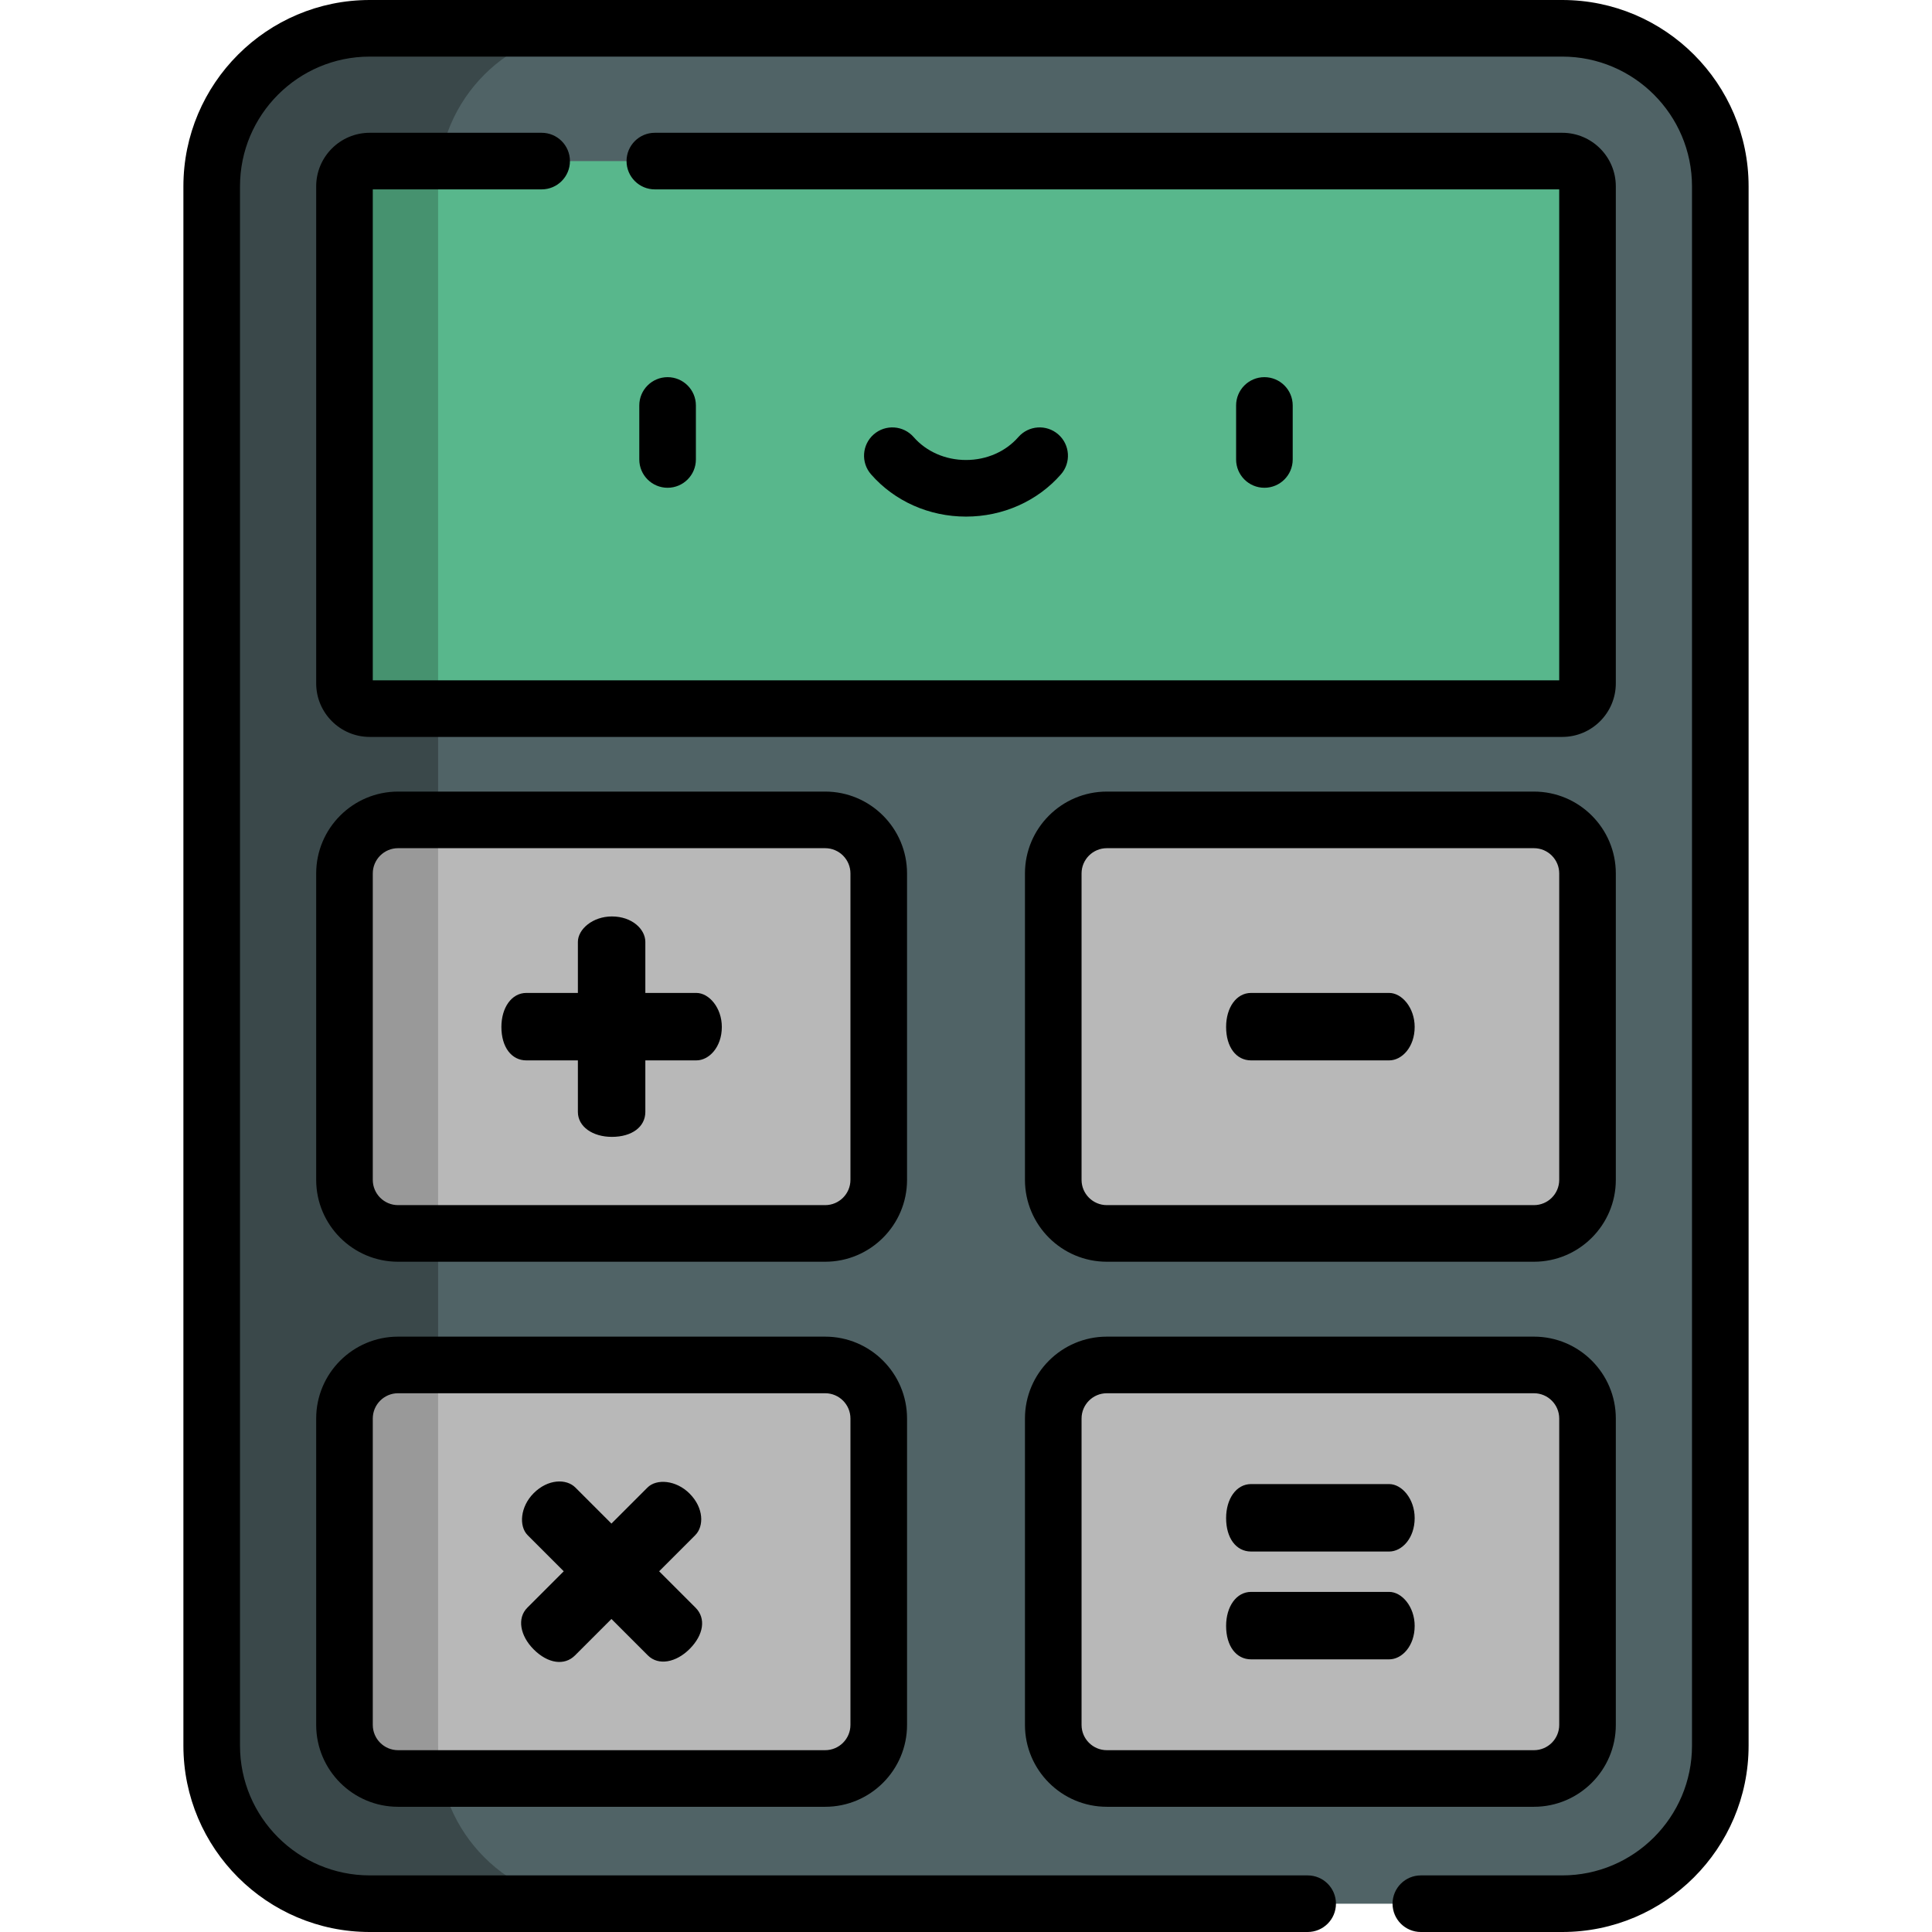 <?xml version="1.0" encoding="iso-8859-1"?>
<!-- Generator: Adobe Illustrator 19.0.0, SVG Export Plug-In . SVG Version: 6.00 Build 0)  -->
<svg xmlns="http://www.w3.org/2000/svg" xmlns:xlink="http://www.w3.org/1999/xlink" version="1.1" id="Layer_1" x="0px" y="0px" viewBox="0 0 512 512" style="enable-background:new 0 0 512 512;" xml:space="preserve" width="512" height="512">
<g>
	<g>
		<path style="fill:#506366;" d="M414.015,7.5H97.985c-23.131,0-41.882,18.751-41.882,41.882v413.235    c0,23.131,18.751,41.882,41.882,41.882h316.03c23.131,0,41.882-18.751,41.882-41.882V49.382    C455.897,26.251,437.146,7.5,414.015,7.5z"/>
		<path style="fill:#3A484A;" d="M116.102,462.618V49.382c0-23.131,18.751-41.882,41.882-41.882h-60    c-23.131,0-41.882,18.751-41.882,41.882v413.235c0,23.131,18.751,41.882,41.882,41.882h60    C134.854,504.5,116.102,485.749,116.102,462.618z"/>
		<path style="fill:#58B78C;" d="M97.985,187.792c-3.69,0-6.692-3.003-6.692-6.692V49.382c0-3.69,3.002-6.693,6.692-6.693h316.03    c3.69,0,6.692,3.003,6.692,6.693V181.1c0,3.69-3.003,6.692-6.692,6.692H97.985z"/>
		<path style="fill:#B8B8B8;" d="M406.514,217.279H293.318c-7.839,0-14.194,6.355-14.194,14.194v81.204    c0,7.839,6.355,14.194,14.194,14.194h113.196c7.839,0,14.194-6.355,14.194-14.194v-81.204    C420.708,223.634,414.353,217.279,406.514,217.279z"/>
		<path style="fill:#B8B8B8;" d="M218.681,217.279H105.485c-7.839,0-14.194,6.355-14.194,14.194v81.204    c0,7.839,6.355,14.194,14.194,14.194h113.196c7.839,0,14.194-6.355,14.194-14.194v-81.204    C232.875,223.634,226.52,217.279,218.681,217.279z"/>
		<path style="fill:#B8B8B8;" d="M406.514,361.725H293.318c-7.839,0-14.194,6.355-14.194,14.194v81.203    c0,7.839,6.355,14.194,14.194,14.194h113.196c7.839,0,14.194-6.355,14.194-14.194v-81.203    C420.708,368.08,414.353,361.725,406.514,361.725z"/>
		<path style="fill:#B8B8B8;" d="M218.681,361.725H105.485c-7.839,0-14.194,6.355-14.194,14.194v81.203    c0,7.839,6.355,14.194,14.194,14.194h113.196c7.839,0,14.194-6.355,14.194-14.194v-81.203    C232.875,368.08,226.52,361.725,218.681,361.725z"/>
		<path style="fill:#46926F;" d="M97.985,42.689c-3.69,0-6.692,3.002-6.692,6.693V181.1c0,3.69,3.002,6.692,6.692,6.692h18.118    V49.382c0-2.279,0.188-4.513,0.539-6.693H97.985z"/>
		<path style="fill:#999999;" d="M105.485,217.279c-7.839,0-14.194,6.355-14.194,14.194v81.204c0,7.839,6.355,14.194,14.194,14.194    h10.617V217.279H105.485z"/>
		<path style="fill:#999999;" d="M116.102,361.725h-10.617c-7.839,0-14.194,6.355-14.194,14.194v81.203    c0,7.839,6.355,14.194,14.194,14.194h11.527c-0.593-2.807-0.91-5.715-0.91-8.698V361.725z"/>
	</g>
	<g>
		<path d="M414.015,0H97.985C70.755,0,48.603,22.153,48.603,49.382v413.235c0,27.229,22.153,49.382,49.382,49.382h248.556    c4.142,0,7.5-3.358,7.5-7.5s-3.358-7.5-7.5-7.5H97.985c-18.958,0-34.382-15.424-34.382-34.382V49.382    C63.603,30.424,79.026,15,97.985,15h316.03c18.958,0,34.382,15.424,34.382,34.382v413.235c0,18.958-15.424,34.382-34.382,34.382    h-37.474c-4.142,0-7.5,3.358-7.5,7.5s3.358,7.5,7.5,7.5h37.474c27.229,0,49.382-22.153,49.382-49.382V49.382    C463.397,22.153,441.245,0,414.015,0z"/>
		<path d="M428.208,181.1V49.382c0-7.826-6.367-14.193-14.192-14.193H173.541c-4.142,0-7.5,3.358-7.5,7.5s3.358,7.5,7.5,7.5h239.667    v130.103H98.792V50.189h44.749c4.142,0,7.5-3.358,7.5-7.5s-3.358-7.5-7.5-7.5H97.985c-7.826,0-14.192,6.367-14.192,14.193V181.1    c0,7.826,6.367,14.192,14.192,14.192h316.03C421.841,195.292,428.208,188.926,428.208,181.1z"/>
		<path d="M406.514,209.779H293.318c-11.962,0-21.694,9.732-21.694,21.694v81.204c0,11.962,9.732,21.694,21.694,21.694h113.196    c11.962,0,21.694-9.732,21.694-21.694v-81.204C428.208,219.511,418.476,209.779,406.514,209.779z M413.208,312.677    c0,3.691-3.003,6.694-6.694,6.694H293.318c-3.691,0-6.694-3.003-6.694-6.694v-81.204c0-3.691,3.003-6.694,6.694-6.694h113.196    c3.691,0,6.694,3.003,6.694,6.694V312.677z"/>
		<path d="M240.375,231.473c0-11.962-9.732-21.694-21.694-21.694H105.486c-11.962,0-21.694,9.732-21.694,21.694v81.204    c0,11.962,9.732,21.694,21.694,21.694h113.196c11.962,0,21.694-9.732,21.694-21.694V231.473z M225.375,312.677    c0,3.691-3.003,6.694-6.694,6.694H105.486c-3.691,0-6.694-3.003-6.694-6.694v-81.204c0-3.691,3.003-6.694,6.694-6.694h113.196    c3.691,0,6.694,3.003,6.694,6.694V312.677z"/>
		<path d="M293.318,478.816h113.196c11.962,0,21.694-9.732,21.694-21.694v-81.204c0-11.962-9.732-21.694-21.694-21.694H293.318    c-11.962,0-21.694,9.732-21.694,21.694v81.204C271.625,469.084,281.356,478.816,293.318,478.816z M286.625,375.919    c0-3.691,3.003-6.694,6.694-6.694h113.196c3.691,0,6.694,3.003,6.694,6.694v81.204c0,3.691-3.003,6.694-6.694,6.694H293.318    c-3.691,0-6.694-3.003-6.694-6.694V375.919z"/>
		<path d="M218.681,354.225H105.486c-11.962,0-21.694,9.732-21.694,21.694v81.204c0,11.962,9.732,21.694,21.694,21.694h113.196    c11.962,0,21.694-9.732,21.694-21.694v-81.204C240.375,363.957,230.643,354.225,218.681,354.225z M225.375,457.122    c0,3.691-3.003,6.694-6.694,6.694H105.486c-3.691,0-6.694-3.003-6.694-6.694v-81.204c0-3.691,3.003-6.694,6.694-6.694h113.196    c3.691,0,6.694,3.003,6.694,6.694V457.122z"/>
		<path d="M184.419,121.764v-14.312c0-4.143-3.358-7.5-7.5-7.5s-7.5,3.357-7.5,7.5v14.312c0,4.142,3.358,7.5,7.5,7.5    S184.419,125.906,184.419,121.764z"/>
		<path d="M342.581,121.764v-14.312c0-4.143-3.358-7.5-7.5-7.5s-7.5,3.357-7.5,7.5v14.312c0,4.142,3.358,7.5,7.5,7.5    S342.581,125.906,342.581,121.764z"/>
		<path d="M256,136.904c9.771,0,18.943-4.082,25.165-11.2c2.726-3.118,2.408-7.856-0.711-10.583    c-3.119-2.727-7.857-2.408-10.583,0.71c-3.373,3.859-8.429,6.072-13.871,6.072c-5.443,0-10.499-2.213-13.871-6.071    c-2.726-3.119-7.464-3.437-10.583-0.711c-3.119,2.727-3.437,7.464-0.711,10.583C237.056,132.822,246.229,136.904,256,136.904z"/>
		<path d="M184.534,263.137h-13.513v-13.513c0-3.377-3.519-6.756-8.868-6.756c-5.067,0-9.008,3.378-9.008,6.756v13.513h-13.654    c-3.941,0-6.616,3.941-6.616,9.009c0,5.349,2.674,8.868,6.616,8.868h13.654v13.653c0,3.941,3.941,6.616,9.008,6.616    c5.349,0,8.868-2.675,8.868-6.616v-13.653h13.513c3.378,0,6.757-3.519,6.757-8.868    C191.291,267.078,187.913,263.137,184.534,263.137z"/>
		<path d="M174.677,416.406l9.555-9.555c2.389-2.389,2.289-7.266-1.493-11.049c-3.583-3.583-8.759-3.981-11.147-1.592l-9.555,9.555    l-9.555-9.555c-2.389-2.388-7.266-2.289-11.047,1.493c-3.583,3.583-3.981,8.759-1.593,11.147l9.556,9.555l-9.655,9.655    c-2.787,2.787-1.891,7.465,1.692,11.048c3.782,3.782,8.162,4.38,10.949,1.593l9.655-9.655l9.654,9.654    c2.787,2.787,7.465,1.891,11.048-1.692c3.782-3.782,4.379-8.162,1.592-10.948L174.677,416.406z"/>
		<path d="M368.144,263.137h-36.597c-3.941,0-6.616,3.941-6.616,9.009c0,5.349,2.675,8.868,6.616,8.868h36.597    c3.379,0,6.757-3.519,6.757-8.868C374.901,267.078,371.523,263.137,368.144,263.137z"/>
		<path d="M331.548,439.745h36.597c3.379,0,6.756-3.519,6.756-8.868c0-5.066-3.378-9.009-6.756-9.009h-36.597    c-3.941,0-6.616,3.942-6.616,9.009C324.932,436.227,327.607,439.745,331.548,439.745z"/>
		<path d="M331.548,411.171h36.597c3.379,0,6.756-3.519,6.756-8.867c0-5.067-3.378-9.009-6.756-9.009h-36.597    c-3.941,0-6.616,3.941-6.616,9.009C324.932,407.652,327.607,411.171,331.548,411.171z"/>
	</g>
</g>















</svg>
